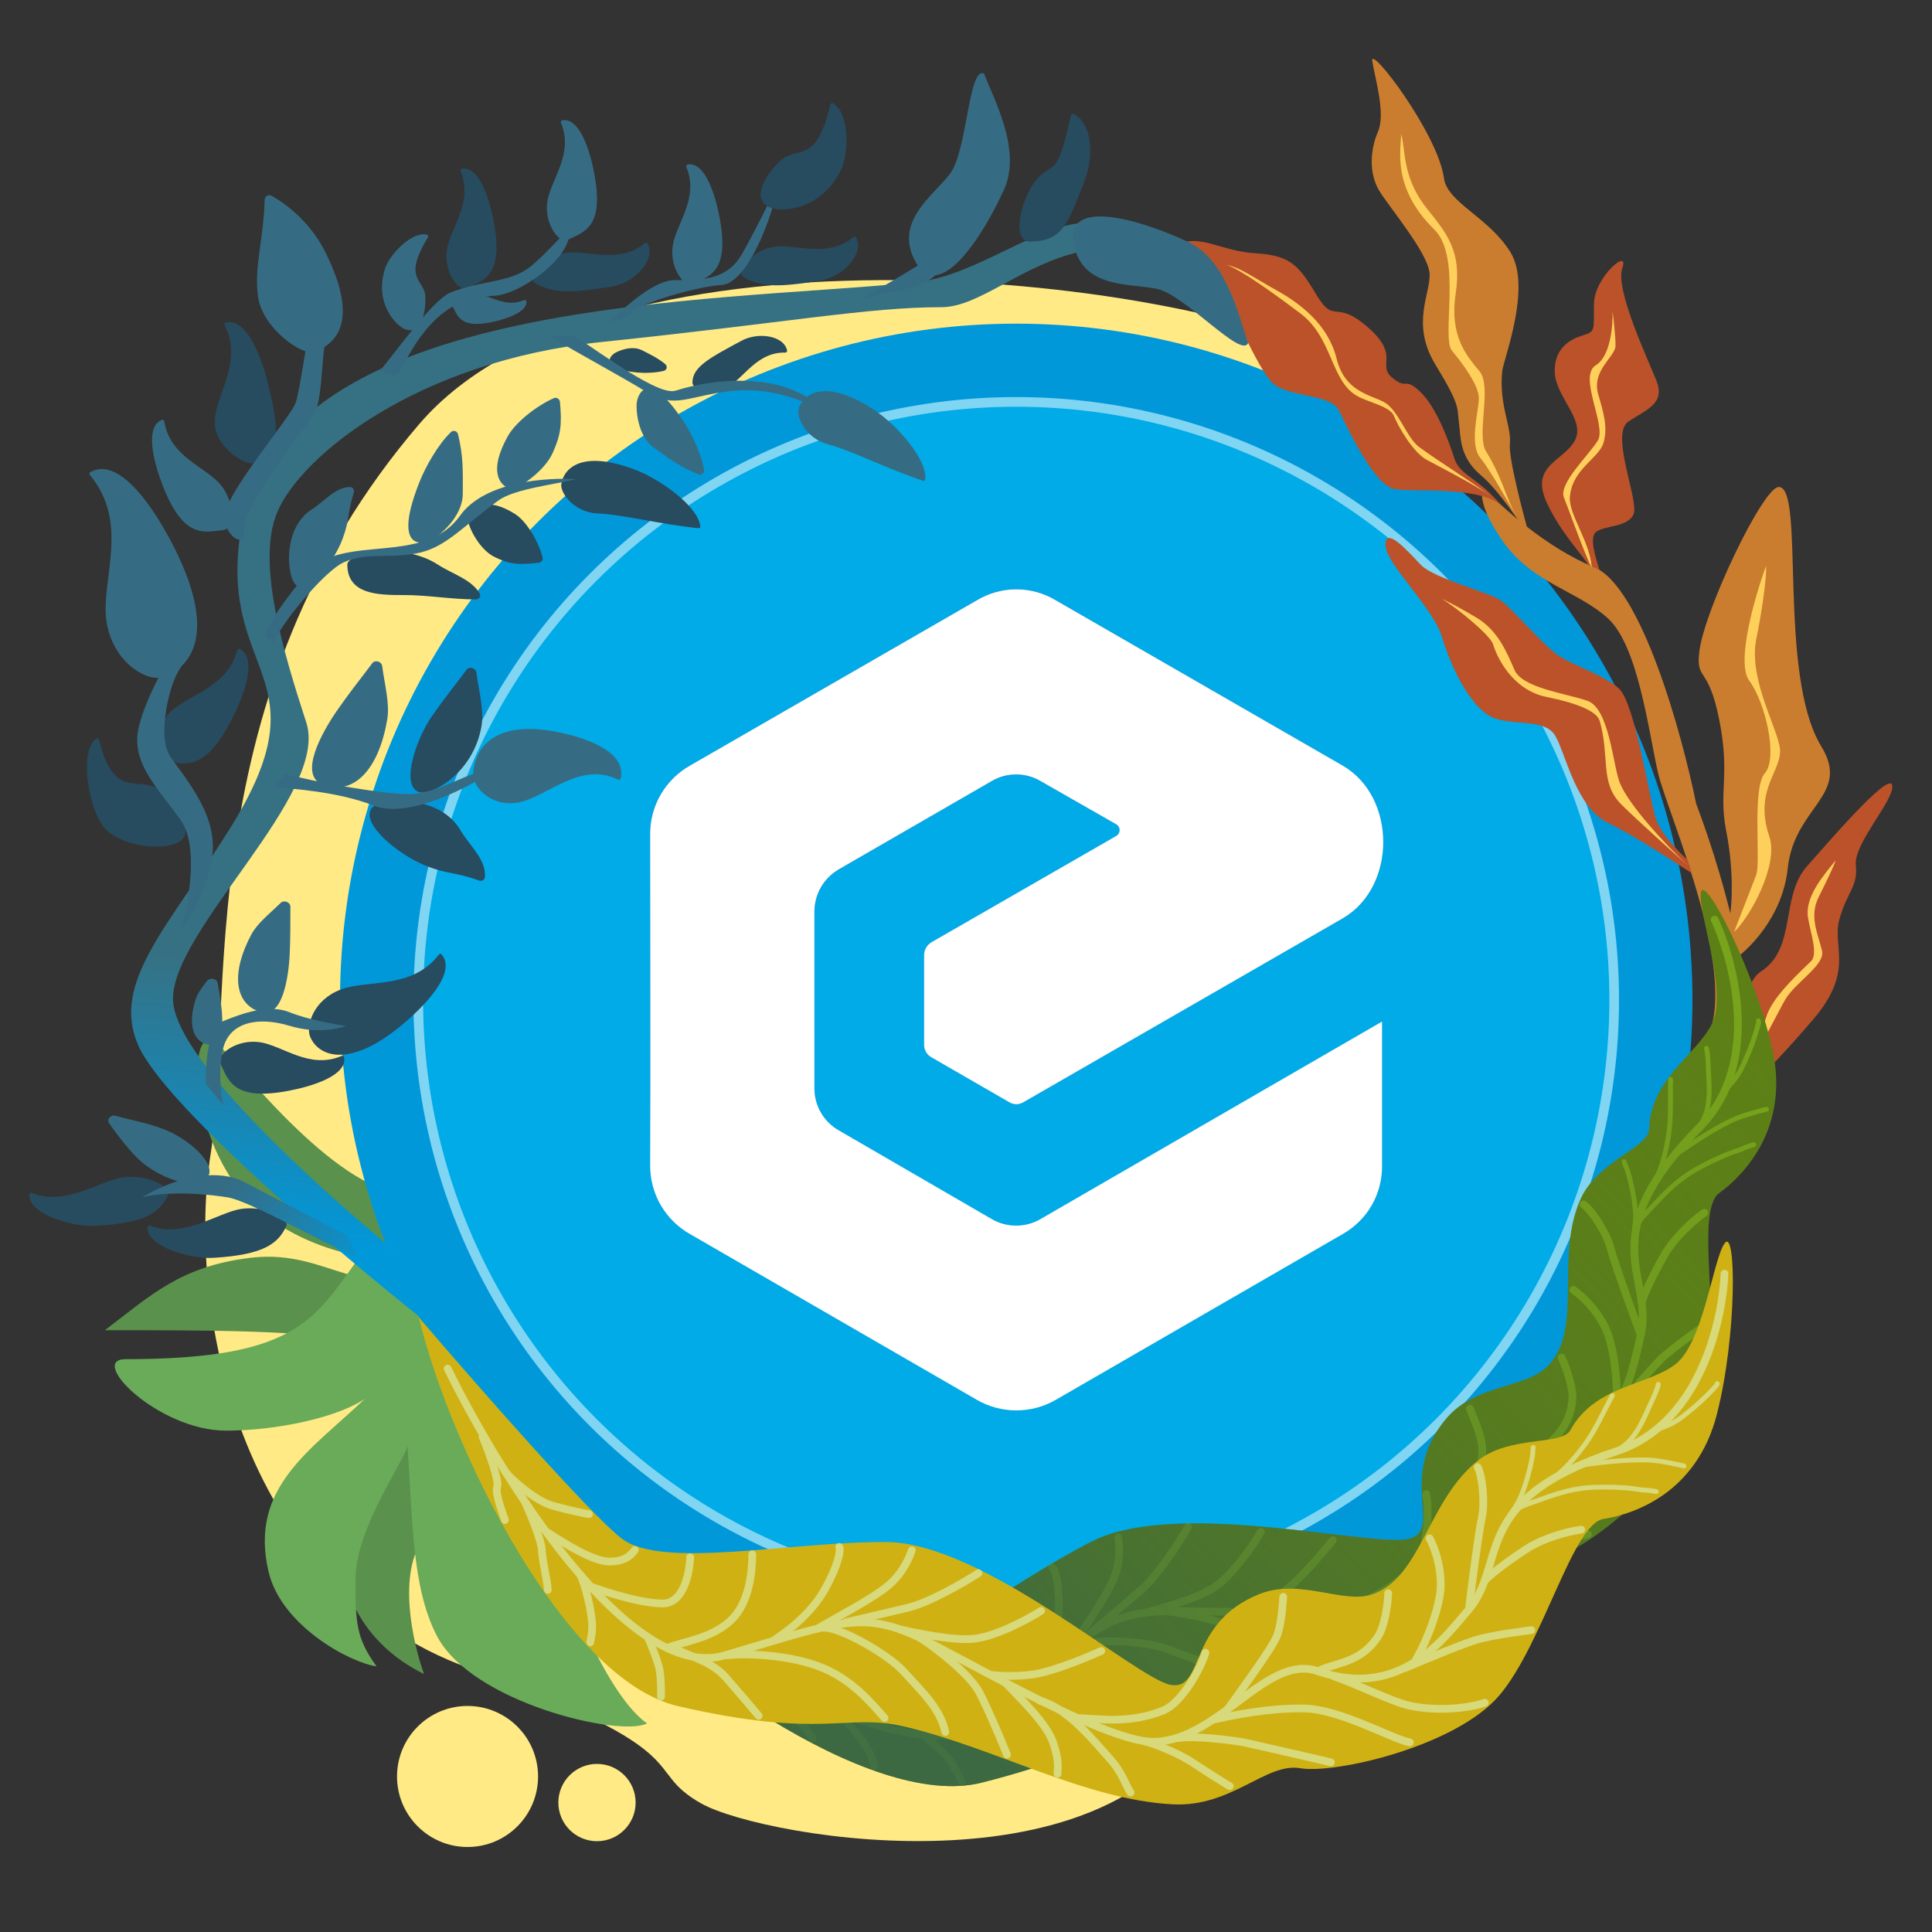 <svg width="2000" height="2000" viewBox="0 0 2000 2000" fill="none" xmlns="http://www.w3.org/2000/svg">
<rect x="0" y="0" width="2000" height="2000" fill="#333333" stroke="none"/>
<defs>
<linearGradient id="paint0_linear_301_173" x1="869.157" y1="493.988" x2="1203.62" y2="1485.33" gradientUnits="userSpaceOnUse">
<stop stop-color="#273498"/>
<stop offset="0.53" stop-color="#0074C2"/>
<stop offset="1" stop-color="#00ABE7"/>
</linearGradient>
<linearGradient id="paint1_linear_301_173" x1="1778.93" y1="1057.56" x2="1602.97" y2="1196.13" gradientUnits="userSpaceOnUse">
<stop stop-color="#CA7D2E"/>
<stop offset="0.425" stop-color="#0198DA"/>
</linearGradient>
<linearGradient id="paint2_linear_301_173" x1="673.927" y1="230.5" x2="562" y2="1315" gradientUnits="userSpaceOnUse">
<stop offset="0.738" stop-color="#367183"/>
<stop offset="1" stop-color="#0198DA"/>
</linearGradient>
<linearGradient id="paint3_linear_301_173" x1="251" y1="1200" x2="370" y2="1288" gradientUnits="userSpaceOnUse">
<stop stop-color="#366C83"/>
<stop offset="1" stop-color="#0C91C9"/>
</linearGradient>
<linearGradient id="paint4_linear_301_173" x1="973.307" y1="1765.48" x2="1827.87" y2="985.585" gradientUnits="userSpaceOnUse">
<stop stop-color="#33624D" stop-opacity="0.79"/>
<stop offset="1" stop-color="#5D8016" stop-opacity="0"/>
</linearGradient>
<clipPath id="clip0_301_173">
<rect width="2000" height="2000" fill="white"/>
</clipPath>
</defs>
<g clip-path="url(#clip0_301_173)">
<path d="M433.999 439C625.999 215 1239.33 285.667 1402 379C1384.67 421.667 1083.6 586.2 978 663C846 759 1342 1531 1258 1751C1174 1971 790 1903 726 1867C662 1831 729.999 1815 485.999 1727C241.999 1639 193.999 1347 217.999 1195C241.999 1043 193.999 719 433.999 439Z" fill="#FFEA85"/>
<path d="M228 1083C257.6 1115 361 1246.67 433 1236L520.999 1256L566.999 1480C535.999 1502.33 466.999 1556 438.999 1592C410.999 1628 427.333 1701 438.999 1733C335.999 1682 342.999 1572 356.999 1526C368.199 1489.2 458.999 1449.33 502.999 1434C471.666 1442 424.317 1405.2 365.578 1389.02C322 1377.02 214 1377.02 108.578 1377.02C156 1341 187.078 1310.51 260 1302C345 1292.09 375.999 1357.67 458.999 1302C426.333 1309 339.3 1309 272 1256C192 1193 191 1043 228 1083Z" fill="#5A914C"/>
<path d="M130.001 1407C314.212 1407 325.577 1363.33 377.577 1294C438.91 1370 551.11 1472.05 564 1551C579.999 1649 632.456 1758.67 669.789 1784C643.122 1798.67 488 1763 452 1693C425.943 1642.33 427.123 1570.67 421.79 1496C421.79 1508 368 1580.6 368 1635C368 1679 368.455 1695.67 389.789 1725C361.789 1721 291.045 1682.74 278 1627C257.498 1539.4 322.107 1501.3 377.771 1447.96C349.839 1467.26 286.546 1481 234 1481C164 1481 90.213 1407 130.001 1407Z" fill="#69AB59"/>
<circle cx="1052" cy="1035.05" r="700" fill="#0198DA"/>
<circle cx="1052" cy="1035.05" r="624" fill="#00ABE7"/>
<circle cx="1052" cy="1035.05" r="619" stroke="white" stroke-opacity="0.5" stroke-width="10"/>
<path fill-rule="evenodd" clip-rule="evenodd" d="M868.061 900.074C920.662 869.626 973.732 839.177 1026.33 808.728C1034.06 804.116 1042.89 801.681 1051.89 801.681C1060.89 801.681 1069.72 804.116 1077.45 808.728L1155.72 853.423C1156.72 854.049 1157.55 854.92 1158.12 855.954C1158.7 856.988 1159 858.15 1159 859.333C1159 860.515 1158.7 861.678 1158.12 862.712C1157.55 863.746 1156.72 864.616 1155.72 865.242L964.417 975.296C962.005 976.688 960.008 978.699 958.632 981.121C957.256 983.542 956.551 986.287 956.59 989.072V1081.44C956.557 1084.15 957.27 1086.81 958.65 1089.15C960.031 1091.48 962.026 1093.39 964.417 1094.66L1044.49 1140.85C1046.77 1142.3 1049.42 1143.08 1052.12 1143.08C1054.83 1143.08 1057.48 1142.3 1059.76 1140.85L1389.92 950.718C1445.96 918.312 1445.96 824.931 1389.92 792.526L1093.1 621.496C1080.73 614.009 1066.54 610.051 1052.08 610.051C1037.62 610.051 1023.44 614.009 1011.07 621.496L714.252 792.526C701.651 799.643 691.182 810 683.929 822.524C676.676 835.048 672.903 849.283 673.002 863.755C673.002 977.957 673.472 1092.24 673.002 1206.21C672.906 1220.69 676.679 1234.93 683.93 1247.47C691.182 1260 701.65 1270.38 714.252 1277.51L1011.07 1449.01C1023.53 1456.24 1037.68 1460.05 1052.08 1460.05C1066.49 1460.05 1080.64 1456.24 1093.1 1449.01L1389.92 1277.51C1402.51 1270.41 1412.96 1260.03 1420.14 1247.48C1427.32 1234.93 1430.96 1220.66 1430.7 1206.21V1057.48L1077.45 1261.78C1069.7 1266.35 1060.88 1268.76 1051.89 1268.76C1042.9 1268.76 1034.07 1266.35 1026.33 1261.78L868.688 1170.36C860.829 1165.98 854.3 1159.56 849.794 1151.77C845.288 1143.99 842.972 1135.13 843.092 1126.13V943.83C843.058 934.98 845.356 926.277 849.752 918.596C854.149 910.915 860.491 904.527 868.14 900.074H868.061Z" fill="url(#paint0_linear_301_173)"/>
<path fill-rule="evenodd" clip-rule="evenodd" d="M868.061 900.074C920.662 869.626 973.732 839.177 1026.33 808.728C1034.06 804.116 1042.89 801.681 1051.89 801.681C1060.89 801.681 1069.72 804.116 1077.45 808.728L1155.72 853.423C1156.72 854.049 1157.55 854.92 1158.12 855.954C1158.7 856.988 1159 858.15 1159 859.333C1159 860.515 1158.7 861.678 1158.12 862.712C1157.55 863.746 1156.72 864.616 1155.72 865.242L964.417 975.296C962.005 976.688 960.008 978.699 958.632 981.121C957.256 983.542 956.551 986.287 956.59 989.072V1081.44C956.557 1084.15 957.27 1086.81 958.65 1089.15C960.031 1091.48 962.026 1093.39 964.417 1094.66L1044.49 1140.85C1046.77 1142.3 1049.42 1143.08 1052.12 1143.08C1054.83 1143.08 1057.48 1142.3 1059.76 1140.85L1389.92 950.718C1445.96 918.312 1445.96 824.931 1389.92 792.526L1093.1 621.496C1080.73 614.009 1066.54 610.051 1052.08 610.051C1037.62 610.051 1023.44 614.009 1011.07 621.496L714.252 792.526C701.651 799.643 691.182 810 683.929 822.524C676.676 835.048 672.903 849.283 673.002 863.755C673.002 977.957 673.472 1092.24 673.002 1206.21C672.906 1220.69 676.679 1234.93 683.93 1247.47C691.182 1260 701.65 1270.38 714.252 1277.51L1011.07 1449.01C1023.53 1456.24 1037.68 1460.05 1052.08 1460.05C1066.49 1460.05 1080.64 1456.24 1093.1 1449.01L1389.92 1277.51C1402.51 1270.41 1412.96 1260.03 1420.14 1247.48C1427.32 1234.93 1430.96 1220.66 1430.7 1206.21V1057.48L1077.45 1261.78C1069.7 1266.35 1060.88 1268.76 1051.89 1268.76C1042.9 1268.76 1034.07 1266.35 1026.33 1261.78L868.688 1170.36C860.829 1165.98 854.3 1159.56 849.794 1151.77C845.288 1143.99 842.972 1135.13 843.092 1126.13V943.83C843.058 934.98 845.356 926.277 849.752 918.596C854.149 910.915 860.491 904.527 868.14 900.074H868.061Z" fill="white"/>
<path d="M1764.07 1080.63C1747.55 1106.97 1724.85 1154.35 1678 1179L1664.5 1223C1715.15 1198.02 1738.86 1154.39 1787.19 1118.44C1835.53 1082.49 1786.44 912.474 1755.85 831.96C1740.91 758.525 1698.83 606.73 1650.03 587.03C1601.22 567.331 1553.62 524.12 1535.93 504.978C1532.45 509.099 1531.6 526.001 1555.98 560.637C1586.45 603.933 1632.99 611.434 1664.5 640.106C1696.02 668.779 1706.71 758.131 1716.41 800.139C1726.12 842.148 1804.76 1015.8 1764.07 1080.63Z" fill="url(#paint1_linear_301_173)"/>
<path d="M1822.67 1005.88C1806.7 1016.15 1799.77 1056.77 1794.58 1097.43C1790.47 1109.99 1783.29 1136.22 1787.53 1140.66C1792.82 1146.21 1833.55 1106.19 1876.95 1055.39C1920.35 1004.58 1896.21 980.504 1904.12 951.761C1912.04 923.018 1923.61 917.868 1921.13 895.508C1918.64 873.148 1962.54 826.576 1958.66 812.62C1954.77 798.665 1887.18 878.428 1871.09 896.128C1842.35 927.735 1860.62 981.467 1822.67 1005.88Z" fill="#BB522A"/>
<path d="M1759.2 674.094C1764.68 630.789 1824.71 505.183 1841.07 504.168C1869.15 502.427 1839.63 697.825 1885.42 772.706C1916.44 823.435 1857.44 834.761 1850.67 898.831C1845.26 950.086 1808.82 985.019 1791.28 996.079C1790.12 985.468 1788.33 961.525 1790.46 950.634C1793.12 937.02 1795.01 900.906 1786.92 859.906C1778.83 818.907 1791.27 803.311 1779.82 745.387C1768.37 687.463 1755.2 705.681 1759.2 674.094Z" fill="#CA7D2E"/>
<path d="M1713.88 846.637C1718.93 862.729 1738.3 882.481 1746.84 889.911L1751.49 904.049C1733.02 892.366 1692.53 865.289 1665.41 852.305C1631.51 836.075 1621.56 782.231 1610.29 762.157C1599.01 742.084 1563.59 752.758 1542.74 741.533C1521.89 730.309 1502.57 692.181 1492.95 660.109C1483.33 628.038 1434.44 584.02 1434.27 564.145C1434.1 544.271 1456.97 570.239 1470.83 584.737C1484.69 599.235 1543.27 613.358 1554.74 622.323C1566.22 631.287 1593.82 663.354 1609.41 675.792C1625.01 688.229 1659.87 697.874 1676.08 712.937C1692.28 728.001 1707.58 826.521 1713.88 846.637Z" fill="#BB522A"/>
<path d="M1651.91 550.917C1645.07 556.704 1652.04 577.807 1655.6 589.615L1644.09 584.67C1638.11 574.344 1615.03 550.701 1601.09 520.069C1583.67 481.779 1618.12 477.689 1630.08 456.398C1642.03 435.106 1610.11 410.675 1609.45 385.105C1608.8 359.535 1626.41 350.764 1639.09 347.004C1651.78 343.244 1649.72 341.507 1650.07 314.321C1650.43 287.135 1687.14 255.697 1679.43 277.392C1671.72 299.086 1704.91 369.689 1714.61 393.721C1724.31 417.754 1704.92 423.617 1685.74 436.346C1666.55 449.076 1696.5 517.66 1691.21 531.88C1685.93 546.101 1660.48 543.684 1651.91 550.917Z" fill="#BB522A"/>
<path d="M1563.02 459.444C1561.51 473.955 1576.38 530.847 1584.01 557.479C1574.53 541.969 1551.03 507.131 1532.89 491.85C1510.23 472.749 1512.24 451.541 1510.22 436.797C1508.19 422.053 1512.27 420.557 1486.04 377.664C1459.82 334.771 1481.62 303.459 1479.84 282.575C1478.06 261.691 1438.5 214.964 1427.83 197.516C1417.16 180.068 1418.12 155.507 1426.44 136.438C1434.75 117.369 1423.19 80.491 1420.56 63.122C1417.93 45.752 1488.57 138.401 1494.8 184.531C1498.22 209.879 1541.47 224.914 1563.69 261.264C1585.92 297.614 1556.32 372.046 1555.08 384.392C1551.58 419.496 1564.91 441.306 1563.02 459.444Z" fill="#CA7D2E"/>
<path d="M1505.87 475.417C1511.27 492.091 1531.46 495.224 1554.35 523.677C1532.25 502.233 1459.57 510.122 1442.7 506.054C1421.61 500.97 1394.36 441.717 1386.04 424.834C1377.71 407.951 1334.77 411.235 1318.29 397.343C1301.8 383.452 1270.76 306.547 1259.2 287.645C1249.95 272.523 1220.55 267.996 1207 267.623C1203 267.072 1199.69 263.504 1218.43 253.643C1241.86 241.316 1263.35 260.134 1300.64 262.306C1337.92 264.477 1345.48 276.836 1363.71 306.643C1381.93 336.45 1382.21 308.314 1417.85 340.46C1449.07 368.618 1425.25 377.884 1441.29 391.049C1457.33 404.213 1453.41 389.631 1470.06 405.422C1486.7 421.212 1499.11 454.575 1505.87 475.417Z" fill="#BB522A"/>
<path d="M1871.62 949.784C1868.21 928.306 1887.93 905.971 1900.14 890.791C1899.03 895.385 1890.77 912.447 1882.67 928.649C1872.54 948.902 1882.06 966.908 1886.17 984.183C1889.66 998.85 1859.22 1016.27 1848.21 1034.51C1840.68 1046.99 1809.3 1112.25 1786.35 1139.43C1798.54 1116.81 1823.97 1067.99 1828.17 1053.63C1833.42 1035.67 1851.94 1016.82 1874.76 995.063C1882.39 987.789 1874.08 965.302 1871.62 949.784Z" fill="#FFCF5C"/>
<path d="M1810.75 704.499C1796.91 685.791 1816.6 617.687 1828.17 585.974C1829.3 599.263 1821.72 644.852 1818.41 659.86C1809.55 700.08 1836.98 747.392 1842.16 772.193C1847.33 796.995 1814.46 815.101 1831.62 866.035C1841.53 895.456 1811.64 949.336 1795.11 964.772C1801.07 949.474 1813.99 916.268 1818 905.828C1823 892.779 1813.37 815.768 1826.98 800.454C1840.58 785.141 1828.05 727.883 1810.75 704.499Z" fill="#FFCF5C"/>
<path d="M1676.97 810.774C1685.92 832.767 1723.07 873.644 1747.77 896.333C1732.26 882.677 1696.69 850.858 1678.47 832.83C1655.7 810.295 1666.8 783.53 1655.97 746.208C1653.1 736.32 1632.8 727.915 1600.88 721.46C1565.32 714.269 1549.31 679.584 1545.77 667.264C1542.94 657.409 1507 628.374 1492.17 619.632C1497.28 622.001 1511.78 629.318 1528.87 639.638C1550.25 652.539 1559.56 674.31 1567.69 693.314C1575.81 712.317 1620.43 717.496 1643.3 725.488C1666.16 733.48 1669.64 792.76 1676.97 810.774Z" fill="#FFCF5C"/>
<path d="M1652.07 378.024C1667.19 368.777 1669.85 336.856 1669.28 322.051C1670.38 330.372 1672.52 349.236 1672.36 358.123C1672.16 369.232 1647.39 383.433 1654.44 408.037C1660.39 428.783 1664.39 442.28 1660.05 458.045C1655.71 473.811 1629.31 484.818 1625.57 511.094C1621.24 529.718 1645.7 558.715 1647.76 587.415C1641.98 577.964 1623.68 526.631 1619.02 515.095C1613.2 500.675 1644.38 471.622 1653.97 456.269C1663.56 440.916 1633.17 389.582 1652.07 378.024Z" fill="#FFCF5C"/>
<path d="M1484.8 237.593C1439.92 193.614 1450.72 153.552 1450.35 138.795C1455.16 151.834 1450.71 182.733 1476.57 215.155C1497.99 242.013 1513.48 260.005 1506.91 303.977C1500.34 347.949 1518.12 368.041 1531.55 384.297C1544.99 400.552 1527.79 450.021 1538.46 467.469C1555.95 496.069 1557.53 512.34 1570.11 535.448C1570.33 535.849 1570.55 536.239 1570.76 536.618C1570.54 536.226 1570.33 535.836 1570.11 535.448C1561.06 519.02 1541.87 485.545 1532.53 474.096C1520.57 459.436 1530.74 426.248 1530.91 412.655C1531.09 399.062 1514.69 377.131 1503.17 363.198C1491.65 349.265 1513.92 266.137 1484.8 237.593Z" fill="#FFCF5C"/>
<path d="M1346.1 324.401C1328.52 311.176 1286.24 279.598 1269.31 273.968C1285.72 277.922 1293.34 284.845 1322.3 300.998C1346.29 314.378 1375.07 336.393 1383.54 370.926C1392.01 405.46 1417.86 408.302 1432.73 416.257C1447.61 424.212 1456.04 453.187 1469.22 462.864C1490.8 478.7 1526.93 500.891 1544.28 514.533C1544.61 514.783 1544.92 515.031 1545.22 515.276C1544.92 515.031 1544.6 514.783 1544.28 514.533C1532.61 505.442 1509.02 492.973 1477.45 476.313C1462.6 468.48 1447.15 440.97 1443.16 430.857C1439.17 420.744 1418.39 417.165 1405.65 410.346C1377.33 395.2 1380.15 350.024 1346.1 324.401Z" fill="#FFCF5C"/>
<path d="M1126.57 230.5C1152.62 230.5 1194.07 253.167 1212.07 260.5C1202.74 260.5 1174.57 248 1118.57 260.5C1057.28 274.182 1014.02 318 974.574 318C898.574 318 815.074 334 623.074 354C431.074 374 311.42 472.456 287.074 530C265.074 582 293.074 674 317.074 748C341.074 822 179.074 961.199 179.074 1034C179.074 1100 359.741 1259.33 463.074 1338V1386C368.408 1312 171.874 1147.6 143.074 1082C114.274 1016.4 175.823 957.977 239.074 856C337.074 698 225.904 700 249.074 550C287.074 304 741.074 314 949.074 292C1011.02 285.448 1075.07 230.5 1126.57 230.5Z" fill="url(#paint2_linear_301_173)"/>
<path d="M1111.58 253C1121.08 299 1168.57 293 1197.57 299C1226.57 305 1285.11 371.843 1292.08 355C1283.07 331 1271.07 269.794 1230.08 250.5C1179.07 226.5 1101.55 204.454 1111.58 253Z" fill="#366C83"/>
<path d="M947.754 270.989C925.105 229.84 965.122 203.555 983.278 180.16C1001.43 156.764 1002.54 67.919 1018.77 76.205C1027.51 100.301 1058.14 154.637 1039.49 195.934C1016.29 247.305 971.656 314.416 947.754 270.989Z" fill="#366C83"/>
<path d="M940.074 299C966.474 293.4 981.074 272.667 985.074 263C982.074 260.667 974.474 257.4 968.074 263C961.674 268.6 914.074 296.667 891.074 310C896.408 308.667 913.674 304.6 940.074 299Z" fill="#366C83"/>
<path d="M1066.08 250C1045.08 250 1058.57 199.5 1075.57 183C1092.38 166.689 1094.04 183.604 1108.57 119.266C1108.83 118.092 1110.08 117.354 1111.17 117.873C1129.02 126.413 1134.49 158.145 1121.58 190.5C1104.9 232.28 1099.73 250 1066.08 250Z" fill="#274B5F"/>
<path d="M769.074 286.529C761.575 282 777.64 258.972 801.075 255.5C824.02 252.1 856.196 267.82 883.343 245.484C884.272 244.719 885.691 244.878 886.247 245.945C895.084 262.939 872.661 286.677 849.075 290.5C805.741 297.525 787.37 297.578 769.074 286.529Z" fill="#274B5F"/>
<path d="M716.81 396.06C716.81 403.365 736.492 409.902 753.739 400.269C770.553 390.878 783.765 364.306 812.803 365.006C814.006 365.035 815.03 364.041 814.787 362.862C811.622 347.445 785.016 343.319 767.631 352.722C735.433 370.136 716.81 379.5 716.81 396.06Z" fill="#274B5F"/>
<path d="M553.324 292.712C545.825 288.183 561.89 265.155 585.325 261.683C608.27 258.283 640.446 274.003 667.593 251.667C668.522 250.902 669.941 251.06 670.497 252.128C679.334 269.122 656.911 292.86 633.325 296.683C589.991 303.708 571.62 303.761 553.324 292.712Z" fill="#274B5F"/>
<path d="M716.897 294.164C708.984 297.924 692.977 278.021 696.404 254.58C699.759 231.628 724.083 205.345 710.516 172.915C710.051 171.804 710.615 170.486 711.803 170.292C730.165 167.295 740.731 202.52 745.075 226C755.4 281.801 734.075 286 716.897 294.164Z" fill="#366C83"/>
<path d="M587.113 248.428C579.201 252.188 563.194 232.286 566.621 208.844C569.976 185.893 594.299 159.61 580.732 127.179C580.268 126.069 580.832 124.751 582.02 124.557C600.382 121.559 610.948 156.785 615.292 180.265C625.617 236.065 604.292 240.265 587.113 248.428Z" fill="#366C83"/>
<path d="M166.18 701.194C150.764 705.026 115.866 684.567 110.076 642C104.353 599.924 134.688 541.697 93.059 491.691C92.289 490.766 92.472 489.332 93.522 488.743C124.349 471.453 161.384 528.852 181.081 568.279C227.071 660.332 194.478 694.159 166.18 701.194Z" fill="#366C83"/>
<path d="M489.786 801.364C489.409 814.246 508.065 836.361 537.392 830.557C566.191 824.857 600.612 787.701 639.691 807.012C640.812 807.566 642.211 807.025 642.498 805.808C649.03 778.058 605.694 763.367 576.676 757.663C508.503 744.262 490.479 777.719 489.786 801.364Z" fill="#366C83"/>
<path d="M468.603 317.301C466.09 312.52 477.952 302.165 492.478 303.694C506.509 305.17 523.045 319.14 542.347 310.713C543.45 310.232 544.793 310.744 544.913 311.941C545.992 322.698 525.28 329.79 511.292 332.966C477.175 340.712 474.059 327.68 468.603 317.301Z" fill="#366C83"/>
<path d="M483.113 298.428C475.201 302.188 459.194 282.286 462.621 258.844C465.976 235.893 490.299 209.61 476.732 177.179C476.268 176.069 476.832 174.751 478.02 174.557C496.382 171.559 506.948 206.785 511.292 230.265C521.617 286.065 500.292 290.265 483.113 298.428Z" fill="#274B5F"/>
<path d="M167.651 786.495C157.965 784.416 157.322 755.541 176.543 736.882C195.41 718.567 235.478 711.766 245.531 673.087C245.834 671.922 247.08 671.217 248.151 671.767C267.089 681.499 252.214 720.621 239.877 744.783C210.695 801.934 188.679 791.009 167.651 786.495Z" fill="#274B5F"/>
<path d="M227.866 1100.28C223.935 1092.09 244.503 1075.41 268.82 1078.87C292.647 1082.26 320.02 1107.4 353.621 1093.13C354.729 1092.66 356.049 1093.22 356.255 1094.4C359.559 1113.48 323.012 1124.6 298.652 1129.21C240.844 1140.15 236.401 1118.06 227.866 1100.28Z" fill="#274B5F"/>
<path d="M174.075 1237C178.006 1228.81 151.893 1215.23 127.576 1218.69C103.746 1222.08 67.133 1249.13 33.156 1234.92C32.045 1234.46 30.727 1235.02 30.561 1236.21C27.866 1255.56 72.976 1270.21 97.744 1269.03C151.076 1266.5 165.54 1254.78 174.075 1237Z" fill="#274B5F"/>
<path d="M296.358 1269.27C300.2 1261.04 273.939 1247.74 249.661 1251.47C225.87 1255.11 189.555 1282.57 155.424 1268.73C154.309 1268.28 152.997 1268.85 152.844 1270.05C150.361 1289.42 195.628 1303.58 220.382 1302.13C273.683 1299.02 288.018 1287.13 296.358 1269.27Z" fill="#274B5F"/>
<path d="M320.846 1072.57C316.894 1061.94 323.987 1035.35 352.637 1024.42C380.824 1013.68 426.177 1024.73 454.227 988.297C454.961 987.344 456.386 987.188 457.168 988.103C473.185 1006.84 439.659 1041.47 415.652 1061.38C359.119 1108.27 328.074 1092 320.846 1072.57Z" fill="#274B5F"/>
<path d="M192.076 861C192.076 851.094 187.076 831 165.076 817C143.332 803.163 117.68 828.401 102.574 765.654C102.293 764.488 101.037 763.752 100.01 764.369C80.722 775.958 91.785 844.561 112.076 861C137.107 881.277 192.076 882 192.076 861Z" fill="#274B5F"/>
<path d="M231.899 548.552C241.087 547.512 244.342 520.752 228.206 501.651C212.389 482.929 175.876 472.926 170.023 436.196C169.834 435.007 168.661 434.184 167.546 434.637C149.255 442.071 159.441 479.644 168.653 503.161C190.498 558.93 211.952 550.809 231.899 548.552Z" fill="#366C83"/>
<path d="M581.076 501C579.63 510.133 594.19 530.633 619.177 531.558C643.719 532.466 682.656 542.628 722.882 546.78C724.057 546.901 725.083 545.974 724.94 544.802C722.296 523.1 681.811 495.547 658.148 486.502C602.202 465.116 583.644 484.784 581.076 501Z" fill="#274B5F"/>
<path d="M827.056 421.934C823.644 430.528 833.358 453.721 857.536 460.098C881.281 466.362 917.046 484.809 955.385 497.674C956.505 498.05 957.708 497.37 957.826 496.195C960.001 474.441 926.538 438.687 905.432 424.676C855.532 391.551 833.115 406.675 827.056 421.934Z" fill="#366C83"/>
<path d="M527.986 505.963C534.124 507.87 563.074 489 572.074 469C580.395 450.51 581.878 440.139 579.683 416.159C579.393 412.991 576.228 410.937 573.31 412.204C555.58 419.903 533.69 437.199 525.706 451.499C505.41 487.849 517.087 502.578 527.986 505.963Z" fill="#366C83"/>
<path d="M447.576 558.5C453.25 555.482 479.076 535.887 479.076 511C479.076 488.27 479.91 473.276 474.176 449.598C473.355 446.205 469.377 444.844 466.854 447.257C453.159 460.356 440.375 483.637 434.414 498.559C407.076 567 434.414 565.5 447.576 558.5Z" fill="#366C83"/>
<path d="M659.137 417.101C658.422 422.693 659.365 451.116 677.186 463.728C693.236 475.088 703.488 483.215 722.814 491.008C726.052 492.314 729.449 489.851 728.886 486.405C726.224 470.099 716.256 449.674 708.727 438.053C673.575 383.793 660.795 404.129 659.137 417.101Z" fill="#366C83"/>
<path d="M635.947 365.811C638.623 363.951 653.442 356.844 664.666 362.61C673.893 367.35 680.45 370.333 688.487 376.769C691.213 378.951 690.555 383.046 687.169 383.896C678.372 386.103 667.074 386.31 659.929 385.633C622.731 382.106 629.741 370.125 635.947 365.811Z" fill="#274B5F"/>
<path d="M484.752 535.281C482.252 541.135 495.076 568.218 511.549 576.368C526.873 583.949 535.854 585.126 557.62 582.527C560.422 582.192 562.376 579.568 561.664 576.837C557.306 560.108 544.834 539.433 533.173 532.081C503.755 513.535 489.191 524.885 484.752 535.281Z" fill="#274B5F"/>
<path d="M359.551 584.355C359.551 616 392.575 616 418.575 616C442.648 616 465.764 620.311 492.566 620.53C495.851 620.557 498.188 617.369 496.589 614.5C488.476 599.942 468.605 594.387 453.076 584.355C416.245 560.562 359.551 572.903 359.551 584.355Z" fill="#274B5F"/>
<path d="M307.076 606C321.388 614.007 346.251 580.29 354.576 558C362.3 537.322 359.456 531.371 366.221 510.148C367.12 507.327 365.467 504.225 362.507 504.196C347.455 504.047 336.339 518.633 322.801 527.289C290.959 547.647 297.427 600.602 307.076 606Z" fill="#366C83"/>
<path d="M384.247 837.285C374.191 853.834 412.925 884.605 438.876 895.376C463.255 905.494 470.272 902.183 495.802 911.491C498.584 912.506 501.725 910.968 501.968 908.017C503.474 889.774 486.286 875.83 476.466 859.182C453.792 820.742 391.027 826.127 384.247 837.285Z" fill="#274B5F"/>
<path d="M432.43 819.456C415.06 810.896 431.208 764.137 447.314 741.115C460.611 722.109 469.588 711.205 482.942 693.373C485.845 689.498 492.575 691.517 493.202 696.318C495.688 715.379 501.218 735.01 498.462 751.458C489.992 802 444.142 825.226 432.43 819.456Z" fill="#274B5F"/>
<path d="M334.864 812.651C307.711 803.084 333.642 757.333 349.748 734.31C363.045 715.304 372.021 704.401 385.376 686.569C388.278 682.693 395.009 684.712 395.635 689.514C398.122 708.574 403.652 728.205 400.895 744.654C392.425 795.195 367.075 824 334.864 812.651Z" fill="#366C83"/>
<path d="M216.818 1081.67C231.79 1083.87 230.945 1056.24 229.098 1041.59C227.913 1032.18 226.741 1025.7 225.415 1017.84C224.608 1013.07 217.333 1011.52 214.381 1015.35C209.648 1021.51 204.87 1027.52 202.777 1033.86C194.328 1059.44 199.057 1079.05 216.818 1081.67Z" fill="#366C83"/>
<path d="M213.574 1220C224.724 1209.77 206.32 1188.25 181.197 1174.38C162.29 1163.93 136.935 1160.02 119.369 1155.03C114.711 1153.71 110.186 1158.69 112.917 1162.69C122.385 1176.55 137.274 1194.78 145.574 1202C165.903 1219.68 200.347 1232.14 213.574 1220Z" fill="#366C83"/>
<path d="M269.394 1047.62C292.664 1055.23 298.874 1010.94 299.935 987.07C300.776 968.17 300.437 956.355 300.61 938.709C300.657 933.867 294.019 931.319 290.554 934.7C279.354 945.628 266.428 955.615 260.078 967.552C239.611 1006.03 241.788 1038.59 269.394 1047.62Z" fill="#366C83"/>
<path d="M264.075 479C255.058 484.022 220.121 461.932 222.369 434.111C224.577 406.783 251.343 373.91 232.576 336.663C232.034 335.589 232.504 334.237 233.67 333.939C255.243 328.416 270.487 369.366 277.422 396.811C293.801 461.632 283.652 468.097 264.075 479Z" fill="#274B5F"/>
<path d="M325.127 364.445C313.524 368.715 271.594 340.13 267.094 307C262.853 275.775 272.806 249.209 273.965 206.922C274.065 203.249 277.89 200.844 281.093 202.645C300.606 213.616 322.803 233.076 336.746 261C372.524 332.652 348.074 356 325.127 364.445Z" fill="#366C83"/>
<path d="M747.074 295C770.274 293.4 791.408 242.333 799.074 217L804.074 193C797.408 207 780.874 240.6 768.074 263C752.074 291 724.074 290 698.074 290C677.274 290 645.408 318.667 632.074 333C636.741 333 647.474 331.2 653.074 324C660.074 315 718.074 297 747.074 295Z" fill="#366C83"/>
<path d="M513.074 306C536.274 304.4 580.408 274.333 588.074 249L598.074 230C584.074 239 569.127 259.767 549.074 276C528.074 293 497.574 290 466.074 303C446.847 310.935 405.408 370.667 392.074 385C396.741 385 410.112 393.216 414.074 385C449.074 312.428 484.074 308 513.074 306Z" fill="#366C83"/>
<path d="M796.88 214.75C777.688 206.225 790.574 183 807.574 166.5C824.379 150.188 844.605 172.479 859.557 108.265C859.83 107.093 861.083 106.352 862.142 106.923C879.562 116.302 879.226 159.179 870.075 177C848.33 219.347 807.574 219.5 796.88 214.75Z" fill="#274B5F"/>
<path d="M419.315 340.801C435.137 346.766 440.807 326.376 440.33 307.479C439.859 288.855 415.839 290.037 443.003 245.693C443.632 244.665 443.255 243.26 442.087 242.961C426.787 239.053 403.25 263.196 398.52 278.285C387.176 314.478 410.499 337.477 419.315 340.801Z" fill="#366C83"/>
<path d="M324.074 431C336.074 415 332.074 341 340.074 355L324.074 311C319.741 341.667 310.074 405.8 306.074 417C301.074 431 241.074 502 234.074 528C227.074 554 256.074 570 253.074 549C250.074 528 312.074 447 324.074 431Z" fill="#366C83"/>
<path d="M187.074 691C196.674 678.2 183.074 629.667 175.074 607C175.074 623 178.092 616 175.074 672C174.159 688.975 154.074 713 144.074 751C134.074 789 163.074 815 187.074 849C206.274 876.2 195.074 936.333 187.074 963C196.741 951 216.874 918.2 220.074 883C224.074 839 187.074 801 175.074 781C163.074 761 175.074 707 187.074 691Z" fill="#366C83"/>
<path d="M476.074 534C502.217 497.4 568.074 494.333 596.074 496C576.074 501.333 532.574 506 516.074 518C480.006 544.231 462.491 565.494 435.074 572C405.574 579 381.074 571 356.074 582C336.074 590.8 289.741 646.667 283.074 666L273.074 658C278.408 646.333 293.374 620.6 320.574 591C356.074 552.368 438.932 586 476.074 534Z" fill="#366C83"/>
<path d="M699.074 404.5C678.574 411 597.574 346.5 591.574 347H567.074C595.741 364.167 651.474 394.5 667.074 404.5C699.074 425.013 712.074 409 760.074 404.5C800.551 400.705 839.908 417 855.074 429C854.241 425.333 846.574 415.3 822.574 404.5C792.574 391 743.703 390.349 699.074 404.5Z" fill="#366C83"/>
<path d="M387.074 834C423.874 848.4 490.741 813 519.074 792C481.741 799.667 453.831 822 423.074 822C395.074 822 324.408 809.333 295.074 801L283.074 815C302.741 816.333 350.274 819.6 387.074 834Z" fill="#366C83"/>
<path d="M300.074 1062C326.474 1070 349.741 1065.33 358.074 1062C346.074 1060.33 317.674 1055.2 300.074 1048C278.074 1039 251.074 1049 231.074 1057C215.074 1063.4 212.408 1103 213.074 1122L231.074 1144C228.741 1133.33 225.474 1106.6 231.074 1085C238.074 1058 267.074 1052 300.074 1062Z" fill="#366C83"/>
<path d="M251.574 1223C264.074 1229.45 323.908 1260.83 360.074 1279.5L370.074 1302C327.574 1283.17 257.687 1243.01 235.574 1239.5C194.574 1233 161.241 1235.5 147.074 1239.5C199.074 1209 236.074 1215 251.574 1223Z" fill="url(#paint3_linear_301_173)"/>
<path d="M1016.26 1845.38C899.935 1874.86 685.985 1717.27 593.469 1610.05C673.29 1642.77 843.319 1710.12 884.867 1717.75C936.801 1727.28 1040.81 1641.08 1130.4 1595.67C1219.99 1550.27 1425.35 1603.44 1459.75 1592.65C1494.16 1581.87 1445.47 1528.18 1498.15 1467.38C1527.92 1433.01 1579.81 1437.05 1602.26 1414.16C1639.97 1375.72 1608.68 1301.12 1636.62 1240.39C1654.33 1201.89 1706.74 1187.72 1707.2 1168.85C1708.49 1116.95 1755.95 1092.54 1772.33 1059.5C1788.71 1026.46 1757.89 945.553 1760.73 924.201C1763.57 902.848 1815.8 1003.09 1834.5 1085C1853.2 1166.92 1805.83 1216.07 1779.7 1235.07C1753.57 1254.07 1783.08 1378.64 1767.3 1446.6C1751.51 1514.57 1652.83 1597.35 1618.42 1608.14C1584.02 1618.92 1573.86 1676.52 1518.32 1701.6C1435.01 1739.23 1325.95 1733.86 1233.28 1757.35C1173.18 1772.59 1165.79 1807.47 1016.26 1845.38Z" fill="#5D8016"/>
<path d="M902.465 1722.06C901.279 1730.27 897.683 1737.82 884.955 1744.55C869.944 1752.48 835.291 1749.4 813.415 1747.21" stroke="#78A51C" stroke-width="8" stroke-linecap="round"/>
<path d="M955.824 1796.22C960.364 1799.88 976.035 1813.28 981.49 1820.15C986.946 1827.02 993.438 1839.47 996.003 1844.84" stroke="#78A51C" stroke-width="8" stroke-linecap="round"/>
<path d="M1012.65 1670.4C1021.15 1686.98 1032.5 1716.37 1024.64 1740.09C1015.88 1766.55 990.587 1783.45 980.317 1795.17" stroke="#78A51C" stroke-width="8" stroke-linecap="round"/>
<path d="M983.586 1793.82C1000.32 1794.74 1025.09 1787.84 1046.65 1796.41C1068.22 1804.97 1087.86 1813.13 1094.98 1816.14" stroke="#78A51C" stroke-width="8" stroke-linecap="round"/>
<path d="M1521.64 1458.33C1524.62 1466 1533.27 1484.26 1534.39 1498.42C1535.5 1512.58 1526.73 1566.56 1523.65 1588.32" stroke="#78A51C" stroke-width="8" stroke-linecap="round"/>
<path d="M644.27 1643.6C743.468 1717.49 960.48 1847.55 1034.95 1776.68C1128.03 1688.09 1141.31 1667.19 1219.89 1667.9C1298.47 1668.61 1435.21 1673.92 1472.8 1652.27C1530.42 1619.1 1533.72 1518.15 1588.51 1510.49C1679.18 1497.83 1689.39 1418.38 1697.97 1384.74C1714.01 1321.87 1645.25 1282.56 1759.34 1166.98C1826.65 1098.8 1791.74 987.522 1775.01 952.046" stroke="#78A51C" stroke-width="8" stroke-linecap="round"/>
<path d="M1766.47 1085.23C1768.42 1092.9 1768.21 1101.5 1768.61 1109.28C1769.24 1122.02 1770.31 1135.24 1767.38 1147.79C1765.68 1155.11 1762.51 1161.16 1758.89 1167.62" stroke="#78A51C" stroke-width="5" stroke-linecap="round"/>
<path d="M1820.32 1056.72C1820.51 1057.45 1820.66 1058.17 1820.47 1058.93C1816.78 1073.38 1811.27 1087.89 1805.05 1101.4C1800.49 1111.32 1795.45 1118.48 1787.95 1126" stroke="#78A51C" stroke-width="5" stroke-linecap="round"/>
<path d="M1729.86 1199.22C1733.61 1195.98 1747.48 1186.42 1751.64 1183.71C1764.97 1175.05 1778.5 1166.53 1792.9 1159.73C1800.4 1156.18 1808.19 1153.99 1816.1 1151.67C1820.27 1150.45 1824.46 1149.34 1828.67 1148.28" stroke="#78A51C" stroke-width="5" stroke-linecap="round"/>
<path d="M1694.2 1270.16C1694.27 1270.77 1693.77 1269.94 1694.37 1268.76C1698.54 1260.66 1707.53 1252.47 1713.41 1246.1C1726.36 1232.05 1739.27 1219.72 1755.99 1210.43C1768.21 1203.65 1780.88 1197.44 1794.02 1192.67C1796.93 1191.62 1799.84 1190.94 1802.68 1189.65C1806.73 1187.82 1811.08 1186.06 1815.38 1184.97" stroke="#78A51C" stroke-width="5" stroke-linecap="round"/>
<path d="M1681.17 1202.48C1682.3 1206.1 1684.13 1209.38 1685.23 1213.24C1689.01 1226.63 1691.97 1240.21 1692.98 1254.12C1693.52 1261.71 1692.55 1268.28 1691.89 1275.69" stroke="#78A51C" stroke-width="5" stroke-linecap="round"/>
<path d="M1729.3 1117.24C1729.59 1118.74 1729.31 1120.72 1729.29 1122.1C1729.07 1140.12 1730.06 1158.64 1727.12 1176.48C1724.92 1189.86 1721.6 1203.97 1716.24 1216.47C1712.4 1225.42 1706.97 1233.56 1701.87 1241.8" stroke="#78A51C" stroke-width="5" stroke-linecap="round"/>
<path d="M1639.31 1246.93C1647.61 1252.56 1663.29 1276.44 1667.35 1292.44C1670.69 1305.62 1689.47 1358.01 1697.83 1380.13" stroke="#78A51C" stroke-width="8" stroke-linecap="round"/>
<path d="M1764.24 1255.49C1750.77 1264.76 1732.92 1282.52 1724.24 1297.1C1715.56 1311.68 1702.02 1338.32 1699.55 1348.24" stroke="#78A51C" stroke-width="8" stroke-linecap="round"/>
<path d="M1628.68 1335.25C1637.43 1341.28 1652.15 1354.58 1661.92 1374.8C1670.13 1391.78 1674.83 1427.75 1673.58 1453.34" stroke="#78A51C" stroke-width="8" stroke-linecap="round"/>
<path d="M1606.33 1507.52C1632.75 1503.92 1671.8 1503.31 1688.28 1499.13C1714.9 1492.38 1743.5 1474.82 1757.4 1460.46" stroke="#78A51C" stroke-width="8" stroke-linecap="round"/>
<path d="M1616.54 1405.38C1622.36 1417.49 1628.81 1438.33 1627.72 1449.49C1624.44 1483.33 1600.5 1494.04 1589.36 1509.76" stroke="#78A51C" stroke-width="8" stroke-linecap="round"/>
<path d="M1765.84 1371.66C1756.64 1378.12 1740.3 1388.97 1723.74 1402.97C1712.07 1412.83 1681.45 1449.8 1667.55 1466.21" stroke="#78A51C" stroke-width="8" stroke-linecap="round"/>
<path d="M1515.82 1604.23C1532.43 1590.39 1559.84 1568.31 1592.77 1551.71C1626.38 1534.77 1688.81 1537.85 1707.06 1532.54" stroke="#78A51C" stroke-width="8" stroke-linecap="round"/>
<path d="M1491.92 1638.14C1503.77 1628.6 1546.34 1613 1557.07 1610.28C1573.06 1606.23 1614.5 1595.38 1643.82 1588.29" stroke="#78A51C" stroke-width="8" stroke-linecap="round"/>
<path d="M1476.46 1546.64C1479.84 1565.38 1477.98 1604.6 1465.06 1619.68C1440.78 1648.01 1410.21 1657.65 1390.39 1666.97" stroke="#78A51C" stroke-width="8" stroke-linecap="round"/>
<path d="M1461.66 1657.16C1470.18 1654.83 1497.95 1651.78 1517.07 1653.95C1536.19 1656.11 1554.96 1657.58 1561.96 1658.04" stroke="#78A51C" stroke-width="8" stroke-linecap="round"/>
<path d="M1346.62 1669.3C1375.21 1662.05 1420.65 1682.89 1436.66 1688.77C1458.28 1696.7 1465.67 1706.87 1473.72 1710.84" stroke="#78A51C" stroke-width="8" stroke-linecap="round"/>
<path d="M1379.72 1594.37C1369.94 1606.65 1349.38 1630.53 1334.77 1642.9C1320.16 1655.27 1299.55 1664.73 1291.07 1667.91" stroke="#78A51C" stroke-width="8" stroke-linecap="round"/>
<path d="M1306.84 1669.07C1328.01 1676.6 1364 1686.92 1379.1 1701.82C1394.92 1717.41 1394.37 1722.7 1397.62 1728.07" stroke="#78A51C" stroke-width="8" stroke-linecap="round"/>
<path d="M1305.36 1585.88C1296.19 1601.27 1275.24 1631.48 1256.07 1643.77C1236.9 1656.06 1196.64 1666.4 1183.76 1669.84" stroke="#78A51C" stroke-width="8" stroke-linecap="round"/>
<path d="M1199.63 1667.36C1217.91 1668.23 1268.84 1677.05 1287.51 1690.47C1306.18 1703.9 1331.6 1725.38 1341.98 1734.44" stroke="#78A51C" stroke-width="8" stroke-linecap="round"/>
<path d="M1113.53 1704.14C1126.48 1696.22 1184.37 1697.84 1208.13 1706.99C1231.57 1716 1258.63 1723.07 1274.46 1742.78" stroke="#78A51C" stroke-width="8" stroke-linecap="round"/>
<path d="M1229.79 1580.8C1220.71 1596.51 1198.21 1631.61 1180.89 1646.32C1163.57 1661.03 1140.3 1680.85 1130.83 1688.93" stroke="#78A51C" stroke-width="8" stroke-linecap="round"/>
<path d="M1038.1 1774.85C1050.84 1766.12 1094.43 1744.43 1132.33 1741.67C1163.73 1739.39 1190.69 1750.09 1211.94 1758.63" stroke="#78A51C" stroke-width="8" stroke-linecap="round"/>
<path d="M1073.75 1738.47C1079.05 1728.87 1094.7 1700.25 1095.96 1669.4C1097.22 1638.54 1091.72 1623.53 1089.26 1622.61" stroke="#78A51C" stroke-width="8" stroke-linecap="round"/>
<path d="M1157.67 1591.34C1158.75 1598.98 1160.17 1615.46 1153.32 1633.19C1145.67 1652.98 1116.81 1693.34 1108.21 1707.56" stroke="#78A51C" stroke-width="8" stroke-linecap="round"/>
<path d="M956.851 1702.6C963.77 1717 972.766 1748.29 953.395 1758.15C934.024 1768.01 899.119 1773.97 881.664 1776.33" stroke="#78A51C" stroke-width="8" stroke-linecap="round"/>
<path d="M864.305 1770.93C873.179 1777.45 887.909 1794.87 895.343 1805.88C902.776 1816.89 903.486 1823.76 905.118 1828.16" stroke="#78A51C" stroke-width="8" stroke-linecap="round"/>
<path d="M778.553 1729.74C789.334 1738.35 812.017 1757.57 816.506 1765.51C822.372 1775.89 837.13 1792.61 841.237 1799.99" stroke="#78A51C" stroke-width="8" stroke-linecap="round"/>
<path d="M746.6 1711.53C756.031 1715.5 787.339 1724.11 806.534 1720.07C825.73 1716.03 839.089 1712.16 843.369 1710.73" stroke="#78A51C" stroke-width="8" stroke-linecap="round"/>
<path d="M708.572 1689.71C720.611 1699.9 744.938 1722.06 745.932 1729.24C746.925 1736.42 764.519 1751.7 768.697 1755.97" stroke="#78A51C" stroke-width="8" stroke-linecap="round"/>
<path d="M1016.26 1845.38C899.935 1874.86 685.985 1717.27 593.469 1610.05C673.29 1642.77 843.319 1710.12 884.867 1717.75C936.801 1727.28 1040.81 1641.08 1130.4 1595.67C1219.99 1550.27 1425.35 1603.44 1459.75 1592.65C1494.16 1581.87 1445.47 1528.18 1498.15 1467.38C1527.92 1433.01 1579.81 1437.05 1602.26 1414.16C1639.97 1375.72 1608.68 1301.12 1636.62 1240.39C1654.33 1201.89 1706.74 1187.72 1707.2 1168.85C1708.49 1116.95 1755.95 1092.54 1772.33 1059.5C1788.71 1026.46 1757.89 945.553 1760.73 924.201C1763.57 902.848 1815.8 1003.09 1834.5 1085C1853.2 1166.92 1805.83 1216.07 1779.7 1235.07C1753.57 1254.07 1783.08 1378.64 1767.3 1446.6C1751.51 1514.57 1652.83 1597.35 1618.42 1608.14C1584.02 1618.92 1573.86 1676.52 1518.32 1701.6C1435.01 1739.23 1325.95 1733.86 1233.28 1757.35C1173.18 1772.59 1165.79 1807.47 1016.26 1845.38Z" fill="url(#paint4_linear_301_173)"/>
<path d="M702.012 1766.23C585.076 1739.29 466.817 1501.32 433.541 1363.67C489.578 1429.26 610.021 1566.88 643.489 1592.66C685.324 1624.87 817.231 1595.74 917.669 1596.31C1018.11 1596.87 1176.46 1738.03 1211.99 1744.17C1247.52 1750.3 1228.75 1680.3 1303.4 1650.29C1345.59 1633.33 1389.89 1660.65 1420.32 1650.55C1471.44 1633.59 1477.7 1552.94 1530.31 1511.7C1563.66 1485.55 1616.75 1496.9 1625.79 1480.34C1650.65 1434.76 1704.02 1434.74 1733.7 1412.84C1763.37 1390.95 1772.93 1304.9 1785.22 1287.2C1797.51 1269.51 1798.14 1382.54 1777.34 1463.94C1756.53 1545.35 1691.92 1567.41 1660 1572.37C1628.07 1577.33 1597.38 1701.61 1552.28 1754.84C1507.17 1808.07 1381.56 1836.6 1346.03 1830.46C1310.5 1824.33 1275.14 1870.91 1214.28 1867.84C1122.98 1863.22 1028.44 1808.6 935.274 1787.13C874.857 1773.21 852.333 1800.86 702.012 1766.23Z" fill="#CFB114"/>
<path d="M657.172 1604.53C652.364 1611.29 645.712 1616.37 631.317 1616.53C614.34 1616.73 584.927 1598.15 566.472 1586.2" stroke="#D7D97A" stroke-width="8" stroke-linecap="round"/>
<path d="M670.732 1694.88C673.095 1700.22 680.912 1719.29 682.624 1727.9C684.336 1736.5 684.418 1750.54 684.245 1756.49" stroke="#D7D97A" stroke-width="8" stroke-linecap="round"/>
<path d="M778.784 1608.95C778.766 1627.59 775.428 1658.91 757.596 1676.41C737.703 1695.95 707.485 1699.42 692.996 1705.14" stroke="#D7D97A" stroke-width="8" stroke-linecap="round"/>
<path d="M696.52 1705.44C710.988 1713.91 736.167 1719.09 751.434 1736.57C766.7 1754.04 780.44 1770.27 785.401 1776.21" stroke="#D7D97A" stroke-width="8" stroke-linecap="round"/>
<path d="M1328.43 1652.98C1327.57 1661.16 1326.92 1681.37 1321.44 1694.47C1315.96 1707.57 1283.48 1751.57 1270.8 1769.52" stroke="#D7D97A" stroke-width="8" stroke-linecap="round"/>
<path d="M463.391 1416.73C517.845 1527.79 651.411 1742.67 750.039 1713.67C873.325 1677.42 894.682 1664.9 964.251 1701.45C1033.82 1738.01 1153.01 1805.23 1196.34 1803.16C1262.75 1799.99 1311.82 1711.71 1364.06 1729.95C1450.49 1760.12 1495.88 1694.12 1518.89 1668.13C1561.9 1619.55 1518.7 1553.15 1673.01 1502.51C1764.05 1472.63 1783.86 1357.7 1785.19 1318.5" stroke="#D7D97A" stroke-width="8" stroke-linecap="round"/>
<path d="M1716.73 1433.05C1714.95 1440.77 1710.84 1448.32 1707.63 1455.42C1702.37 1467.04 1697.28 1479.28 1688.94 1489.11C1684.08 1494.84 1678.49 1498.77 1672.32 1502.86" stroke="#D7D97A" stroke-width="5" stroke-linecap="round"/>
<path d="M1777.65 1432.31C1777.48 1433.04 1777.29 1433.75 1776.77 1434.34C1766.88 1445.5 1755.35 1455.89 1743.65 1465.07C1735.05 1471.8 1727.3 1475.87 1717.19 1479.13" stroke="#D7D97A" stroke-width="5" stroke-linecap="round"/>
<path d="M1632.06 1517.7C1636.87 1516.53 1653.58 1514.37 1658.52 1513.86C1674.33 1512.26 1690.26 1510.86 1706.18 1511.39C1714.47 1511.67 1722.4 1513.28 1730.49 1514.83C1734.76 1515.64 1738.99 1516.58 1743.23 1517.56" stroke="#D7D97A" stroke-width="5" stroke-linecap="round"/>
<path d="M1567.91 1564.49C1567.7 1565.07 1567.63 1564.1 1568.71 1563.33C1576.11 1558.03 1587.86 1554.86 1596 1551.88C1613.94 1545.3 1631.05 1540.23 1650.18 1539.62C1664.14 1539.17 1678.25 1539.44 1692.11 1541.21C1695.19 1541.6 1698.09 1542.32 1701.19 1542.48C1705.63 1542.69 1710.31 1543.12 1714.64 1544.11" stroke="#D7D97A" stroke-width="5" stroke-linecap="round"/>
<path d="M1587.26 1498.35C1586.61 1502.08 1586.75 1505.83 1585.95 1509.77C1583.2 1523.4 1579.62 1536.84 1574.16 1549.67C1571.18 1556.67 1567.31 1562.07 1563.33 1568.36" stroke="#D7D97A" stroke-width="5" stroke-linecap="round"/>
<path d="M1669.03 1444.53C1668.6 1446 1667.45 1447.63 1666.8 1448.85C1658.37 1464.77 1650.79 1481.7 1640.01 1496.23C1631.94 1507.12 1622.54 1518.15 1612.05 1526.82C1604.55 1533.02 1596 1537.78 1587.69 1542.78" stroke="#D7D97A" stroke-width="5" stroke-linecap="round"/>
<path d="M1529.71 1518.75C1534.52 1527.55 1537.55 1555.96 1533.85 1572.04C1530.8 1585.29 1523.55 1640.47 1520.88 1663.97" stroke="#D7D97A" stroke-width="8" stroke-linecap="round"/>
<path d="M1636.91 1583.47C1620.7 1585.55 1596.71 1593.19 1582.32 1602.19C1567.93 1611.19 1543.71 1628.7 1536.98 1636.38" stroke="#D7D97A" stroke-width="8" stroke-linecap="round"/>
<path d="M1479.89 1592.44C1484.92 1601.81 1491.93 1620.36 1491.38 1642.81C1490.91 1661.67 1478.65 1695.8 1465.84 1717.99" stroke="#D7D97A" stroke-width="8" stroke-linecap="round"/>
<path d="M1381.27 1735.45C1406.42 1744.32 1441.42 1761.63 1457.99 1765.44C1484.75 1771.61 1518.22 1769.06 1537.14 1762.64" stroke="#D7D97A" stroke-width="8" stroke-linecap="round"/>
<path d="M1437.04 1649.27C1436.68 1662.7 1432.88 1684.18 1426.82 1693.61C1408.43 1722.21 1382.25 1720.8 1365.15 1729.68" stroke="#D7D97A" stroke-width="8" stroke-linecap="round"/>
<path d="M1585.23 1687.52C1574.1 1689.06 1554.62 1691.24 1533.48 1696.12C1518.6 1699.56 1474.46 1718.44 1454.6 1726.69" stroke="#D7D97A" stroke-width="8" stroke-linecap="round"/>
<path d="M1256.56 1780.09C1277.66 1775.37 1312.13 1768.27 1349.01 1768.55C1386.64 1768.84 1440.76 1800.13 1459.43 1803.74" stroke="#D7D97A" stroke-width="8" stroke-linecap="round"/>
<path d="M1219.8 1799.33C1234.7 1796.26 1279.7 1801.84 1290.48 1804.33C1306.56 1808.03 1348.38 1817.32 1377.7 1824.42" stroke="#D7D97A" stroke-width="8" stroke-linecap="round"/>
<path d="M1247.88 1710.87C1242.31 1729.09 1222.74 1763.12 1204.35 1770.63C1169.8 1784.73 1138.21 1779.33 1116.32 1778.56" stroke="#D7D97A" stroke-width="8" stroke-linecap="round"/>
<path d="M1184.2 1802.41C1192.84 1804.23 1218.94 1814.21 1234.95 1824.88C1250.96 1835.55 1266.99 1845.43 1273 1849.04" stroke="#D7D97A" stroke-width="8" stroke-linecap="round"/>
<path d="M1076.33 1760.63C1105.07 1767.25 1135.96 1806.56 1147.51 1819.1C1163.11 1836.04 1165.04 1848.45 1170.39 1855.67" stroke="#D7D97A" stroke-width="8" stroke-linecap="round"/>
<path d="M1140.02 1709.11C1125.7 1715.56 1096.5 1727.41 1077.85 1731.73C1059.21 1736.06 1036.55 1735.04 1027.56 1734" stroke="#D7D97A" stroke-width="8" stroke-linecap="round"/>
<path d="M1041.05 1742.24C1056.44 1758.61 1083.73 1784.24 1090.36 1804.39C1097.3 1825.49 1094.39 1829.95 1094.83 1836.21" stroke="#D7D97A" stroke-width="8" stroke-linecap="round"/>
<path d="M1077.75 1667.57C1062.57 1677.07 1030.12 1694.36 1007.46 1696.53C984.794 1698.7 944.258 1689.49 931.228 1686.66" stroke="#D7D97A" stroke-width="8" stroke-linecap="round"/>
<path d="M946.484 1691.72C962.34 1700.84 1003.61 1731.97 1014.08 1752.44C1024.55 1772.92 1037.34 1803.64 1042.43 1816.44" stroke="#D7D97A" stroke-width="8" stroke-linecap="round"/>
<path d="M853.09 1685.08C868.231 1683.95 918.974 1711.85 935.929 1730.84C952.651 1749.58 973.493 1768.23 978.562 1793" stroke="#D7D97A" stroke-width="8" stroke-linecap="round"/>
<path d="M1012.87 1628.51C997.608 1638.33 961.553 1659.27 939.429 1664.43C917.304 1669.6 887.54 1676.59 875.424 1679.45" stroke="#D7D97A" stroke-width="8" stroke-linecap="round"/>
<path d="M753.674 1713.48C769.002 1711.54 817.685 1712.18 852.655 1727.05C881.628 1739.37 900.712 1761.21 915.708 1778.52" stroke="#D7D97A" stroke-width="8" stroke-linecap="round"/>
<path d="M802.014 1697.42C811.119 1691.31 838.118 1673.01 853.34 1646.14C868.561 1619.27 870.539 1603.41 868.764 1601.46" stroke="#D7D97A" stroke-width="8" stroke-linecap="round"/>
<path d="M943.904 1604.92C941.371 1612.2 935.105 1627.52 920.906 1640.16C905.057 1654.26 860.944 1676.97 846.793 1685.68" stroke="#D7D97A" stroke-width="8" stroke-linecap="round"/>
<path d="M714.438 1612.08C714.007 1628.06 707.709 1660 685.973 1659.91C664.236 1659.83 630.466 1649.18 613.862 1643.3" stroke="#D7D97A" stroke-width="8" stroke-linecap="round"/>
<path d="M600.891 1630.56C605.803 1640.42 610.945 1662.64 612.524 1675.83C614.103 1689.02 611.594 1695.45 611.033 1700.11" stroke="#D7D97A" stroke-width="8" stroke-linecap="round"/>
<path d="M543.451 1554.73C549.102 1567.32 560.494 1594.78 560.857 1603.89C561.332 1615.8 566.815 1637.42 567.093 1645.86" stroke="#D7D97A" stroke-width="8" stroke-linecap="round"/>
<path d="M523.352 1523.93C529.925 1531.77 553.838 1553.73 572.758 1558.91C591.678 1564.09 605.328 1566.76 609.788 1567.45" stroke="#D7D97A" stroke-width="8" stroke-linecap="round"/>
<path d="M499.504 1487.14C505.555 1501.7 517.059 1532.54 514.663 1539.37C512.266 1546.21 520.931 1567.84 522.694 1573.55" stroke="#D7D97A" stroke-width="8" stroke-linecap="round"/>
<circle cx="484" cy="1839" r="73" fill="#FFEA85"/>
<circle cx="618" cy="1866" r="40" fill="#FFEA85"/>
</g>
</svg>
